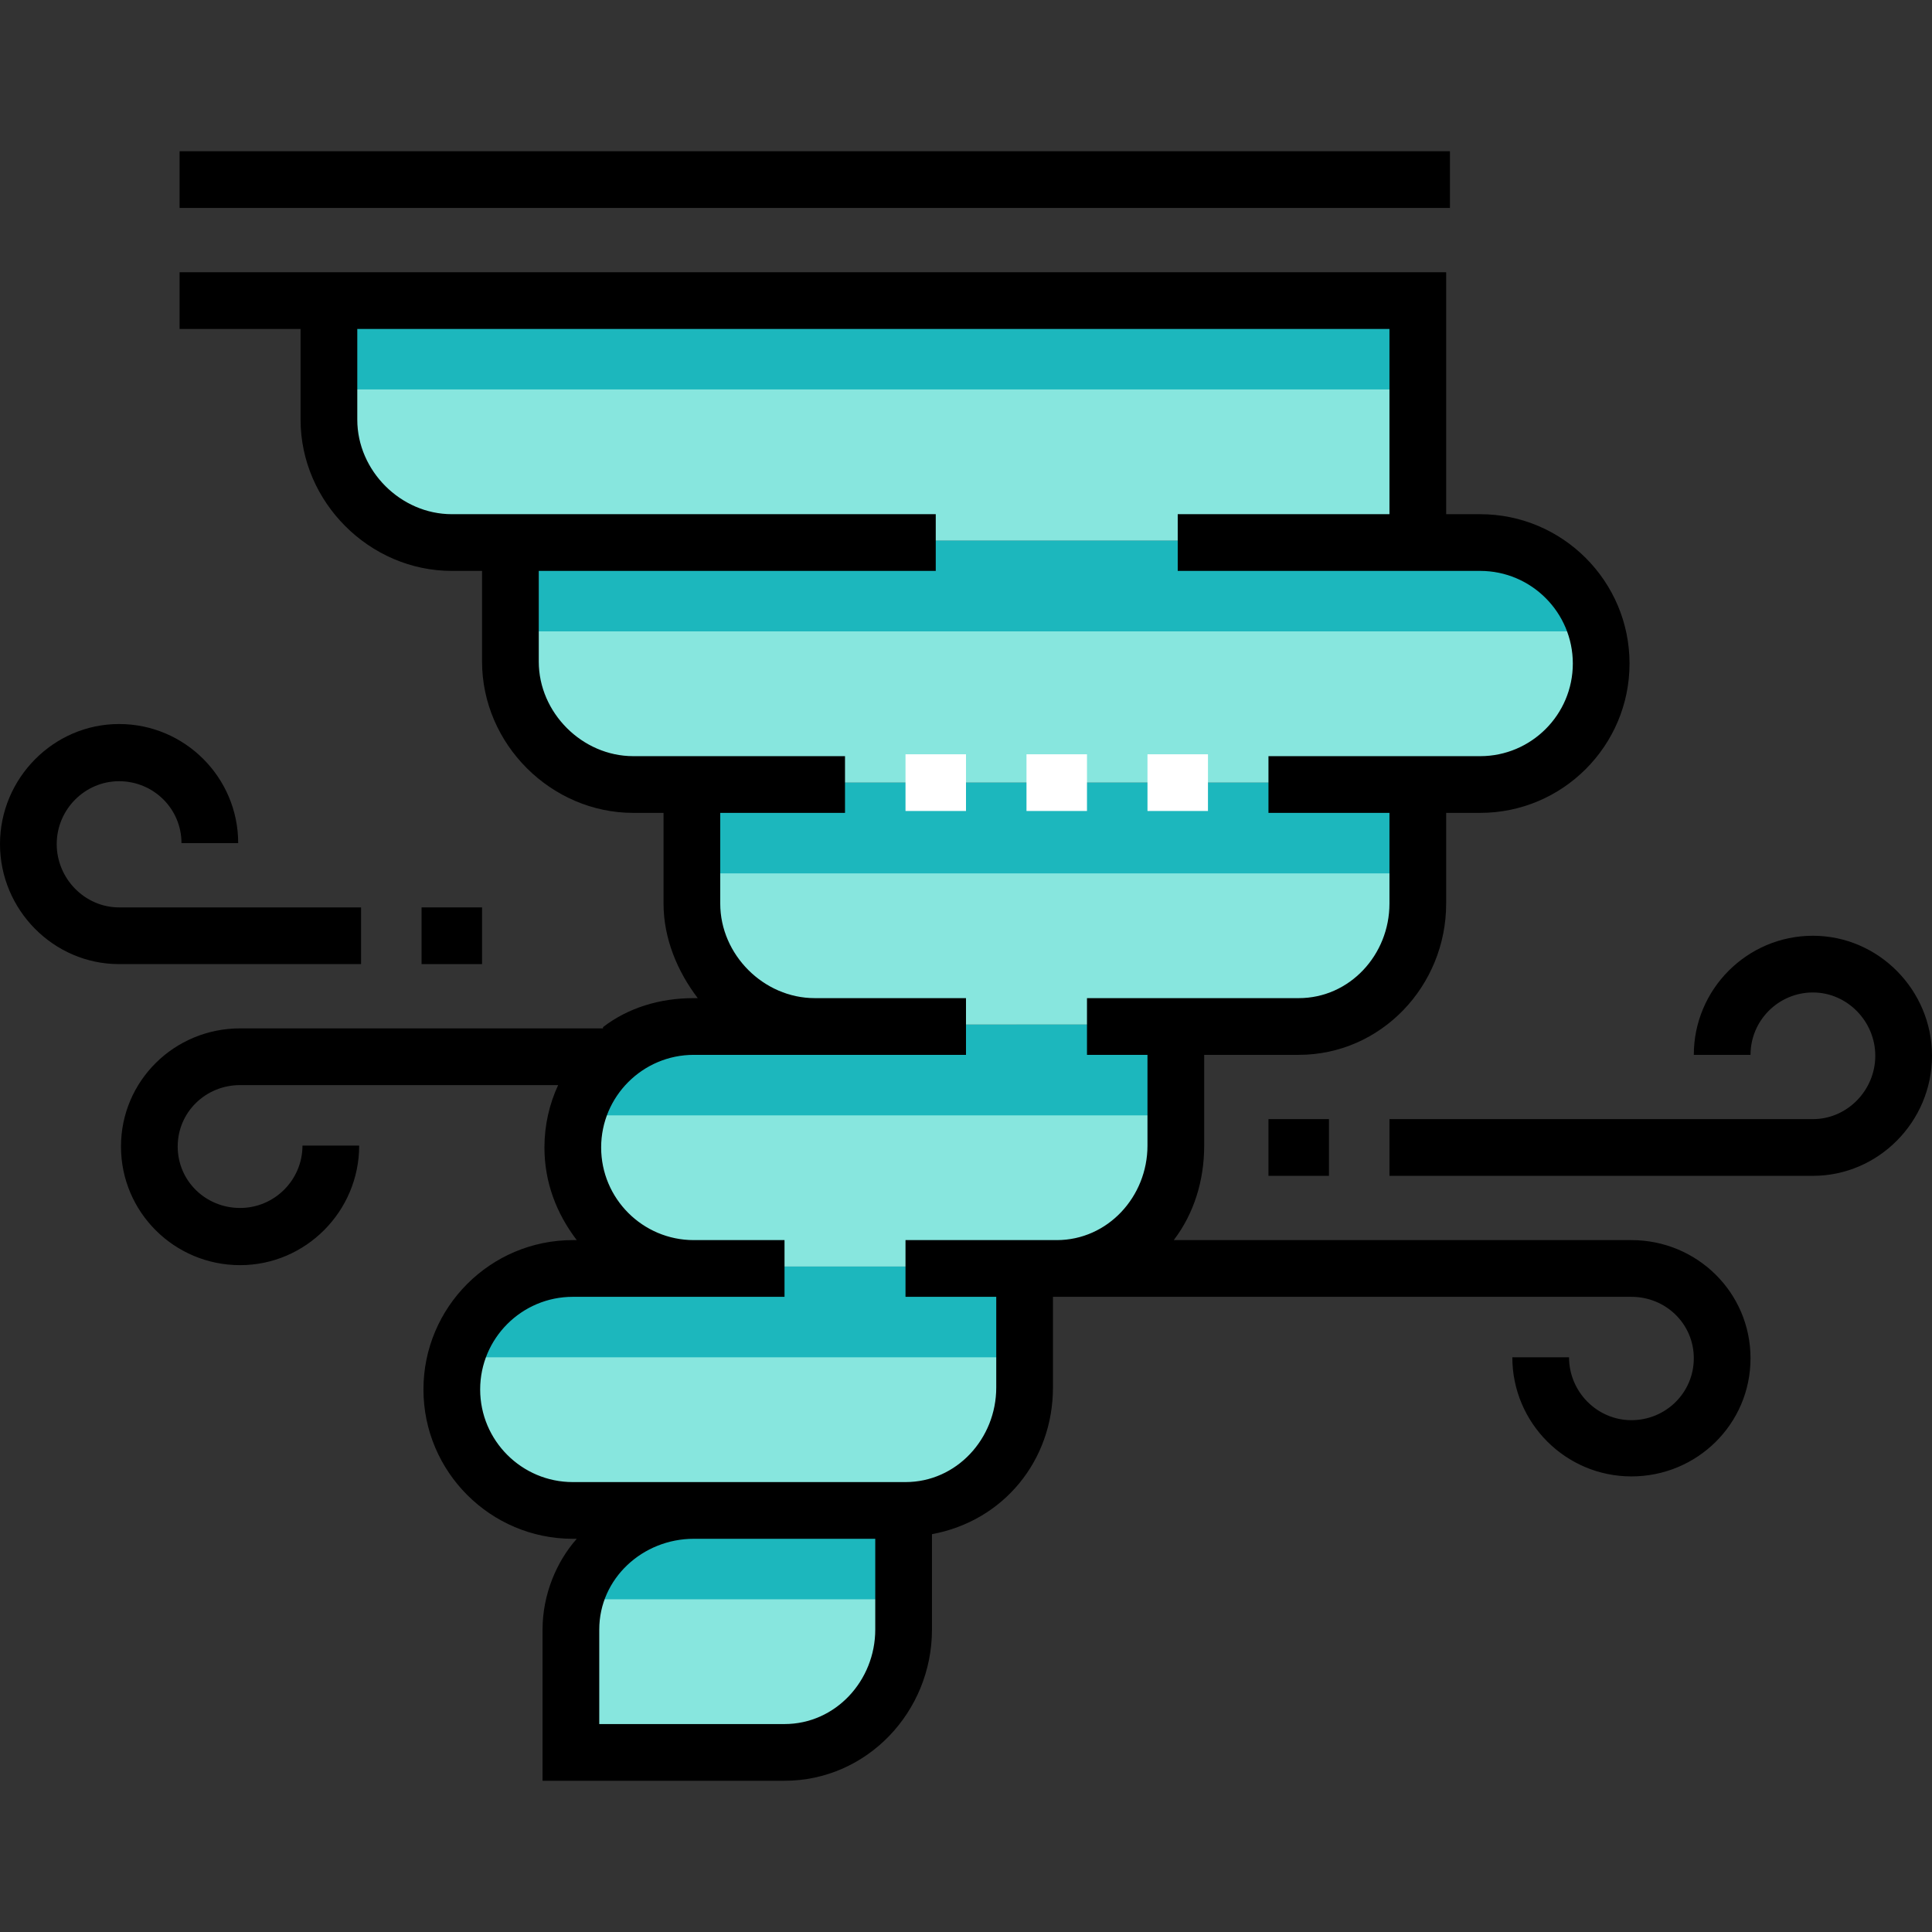 <?xml version="1.0" encoding="iso-8859-1"?>
<!-- Generator: Adobe Illustrator 19.0.0, SVG Export Plug-In . SVG Version: 6.00 Build 0)  -->
<svg version="1.1" id="Layer_1" xmlns="http://www.w3.org/2000/svg" xmlns:xlink="http://www.w3.org/1999/xlink" x="0px" y="0px"
	 viewBox="0 0 511 511" style="enable-background:new 0 0 511 511;" xml:space="preserve">
<rect x="0" y="0" width="511" height="511" fill="#333333" stroke="none"/>
<g>
	<path style="fill:#87E6DE;" d="M375.5,143h-256c-17.673,0-32-14.327-32-32V79h288V143z"/>
	<rect x="87.5" y="79" style="fill:#1CB7BD;" width="288" height="24"/>
	<path style="fill:#87E6DE;" d="M391.5,207h-224c-17.673,0-32-14.327-32-32v-32h256c17.673,0,32,14.327,32,32l0,0
		C423.5,192.673,409.173,207,391.5,207z"/>
	<path style="fill:#87E6DE;" d="M343.5,271h-128c-17.673,0-32-14.327-32-32v-32h192v32C375.5,256.673,361.173,271,343.5,271z"/>
	<rect x="183.5" y="207" style="fill:#1CB7BD;" width="192" height="24"/>
	<path style="fill:#87E6DE;" d="M279.5,335h-96c-17.673,0-32-14.327-32-32l0,0c0-17.673,14.327-32,32-32h128v32
		C311.5,320.673,297.173,335,279.5,335z"/>
	<path style="fill:#87E6DE;" d="M239.5,399h-88c-17.673,0-32-14.327-32-32l0,0c0-17.673,14.327-32,32-32h120v32
		C271.5,384.673,257.173,399,239.5,399z"/>
	<path style="fill:#87E6DE;" d="M239.5,399h-88c-17.673,0-32-14.327-32-32l0,0c0-17.673,14.327-32,32-32h120v32
		C271.5,384.673,257.173,399,239.5,399z"/>
	<path style="fill:#1CB7BD;" d="M271.5,335v24H120.51c1.44-5.62,4.38-10.65,8.36-14.63c5.79-5.79,13.79-9.37,22.63-9.37H271.5z"/>
	<path style="fill:#87E6DE;" d="M207.5,463h-56v-32c0-17.673,14.327-32,32-32h56v32C239.5,448.673,225.173,463,207.5,463z"/>
	<path style="fill:#1CB7BD;" d="M422.49,167H135.5v-24h256C406.41,143,418.94,153.2,422.49,167z"/>
	<path style="fill:#1CB7BD;" d="M311.5,271v24H152.51c1.44-5.62,4.38-10.65,8.36-14.63c5.79-5.79,13.79-9.37,22.63-9.37H311.5z"/>
	<path style="fill:#1CB7BD;" d="M239.5,399v24h-86.99c3.55-13.8,16.08-24,30.99-24H239.5z"/>
	<g>
		<g>
			<rect x="239.5" y="199.5" style="fill:#FFFFFF;" width="16" height="15"/>
		</g>
		<g>
			<rect x="271.5" y="199.5" style="fill:#FFFFFF;" width="16" height="15"/>
		</g>
		<g>
			<rect x="303.5" y="199.5" style="fill:#FFFFFF;" width="16" height="15"/>
		</g>
	</g>
	<g>
		<rect x="335.5" y="296" width="16" height="15"/>
		<path d="M479.5,247.5c-17.369,0-31.5,14.131-31.5,31.5h15c0-9.098,7.402-16.5,16.5-16.5c9.098,0,16.5,7.652,16.5,16.75
			S488.598,296,479.5,296h-112v15h112c17.369,0,31.5-14.381,31.5-31.75S496.869,247.5,479.5,247.5z"/>
		<path d="M431.5,328H310.449c5.346-7,8.051-15.75,8.051-25v-24h25c21.78,0,39-18.22,39-40v-24h9c21.78,0,39.5-17.72,39.5-39.5
			S413.28,136,391.5,136h-9V72h-335v15h32v24c0,21.78,18.22,40,40,40h8v24c0,21.78,18.22,40,40,40h8v24c0,9.25,3.705,18,9.051,25
			H183.5c-9.022,0-17.342,2.547-24,7.658V272h-96C46.131,272,32,285.881,32,303.25s14.131,31.375,31.5,31.375S95,320.369,95,303H80
			c0,9.098-7.402,16.5-16.5,16.5S47,312.348,47,303.25S54.402,287,63.5,287h84.125c-2.32,5-3.625,10.612-3.625,16.5
			c0,9.25,3.205,17.5,8.551,24.5H151.5c-21.78,0-39.5,17.72-39.5,39.5s17.72,39.5,39.5,39.5h1.051c-5.346,6-9.051,14.75-9.051,24v40
			h64c21.78,0,39-18.22,39-40v-25.223c19-3.515,32-19.561,32-38.777v-24h1h152c9.098,0,16.5,7.152,16.5,16.25
			s-7.402,16.375-16.5,16.375c-9.098,0-16.5-7.527-16.5-16.625h-15c0,17.369,14.131,31.5,31.5,31.5c17.369,0,31.5-13.881,31.5-31.25
			S448.869,328,431.5,328z M231.5,431c0,13.51-10.491,25-24,25h-49v-25c0-13.51,11.491-24,25-24h48V431z M303.5,303
			c0,13.51-10.491,25-24,25h-8h-32v15h24v24c0,13.51-10.491,25-24,25h-88c-13.509,0-24.5-10.99-24.5-24.5s10.991-24.5,24.5-24.5h56
			v-15h-24c-13.509,0-24.5-10.99-24.5-24.5s10.991-24.5,24.5-24.5h72v-15h-40c-13.509,0-25-11.49-25-25v-24h33v-15h-56
			c-13.509,0-25-11.49-25-25v-24h105v-15h-128c-13.509,0-25-11.49-25-25V87h273v49h-56v15h80c13.509,0,24.5,10.99,24.5,24.5
			S405.009,200,391.5,200h-56v15h32v24c0,13.51-10.491,25-24,25h-56v15h16V303z"/>
		<rect x="111.5" y="240" width="16" height="15"/>
		<path d="M95.5,240h-64c-9.098,0-16.5-7.652-16.5-16.75s7.402-16.625,16.5-16.625S48,213.902,48,223h15
			c0-17.369-14.131-31.5-31.5-31.5S0,205.881,0,223.25S14.131,255,31.5,255h64V240z"/>
		<rect x="47.5" y="40" width="336" height="15"/>
	</g>
</g>
<g>
</g>
<g>
</g>
<g>
</g>
<g>
</g>
<g>
</g>
<g>
</g>
<g>
</g>
<g>
</g>
<g>
</g>
<g>
</g>
<g>
</g>
<g>
</g>
<g>
</g>
<g>
</g>
<g>
</g>
</svg>

